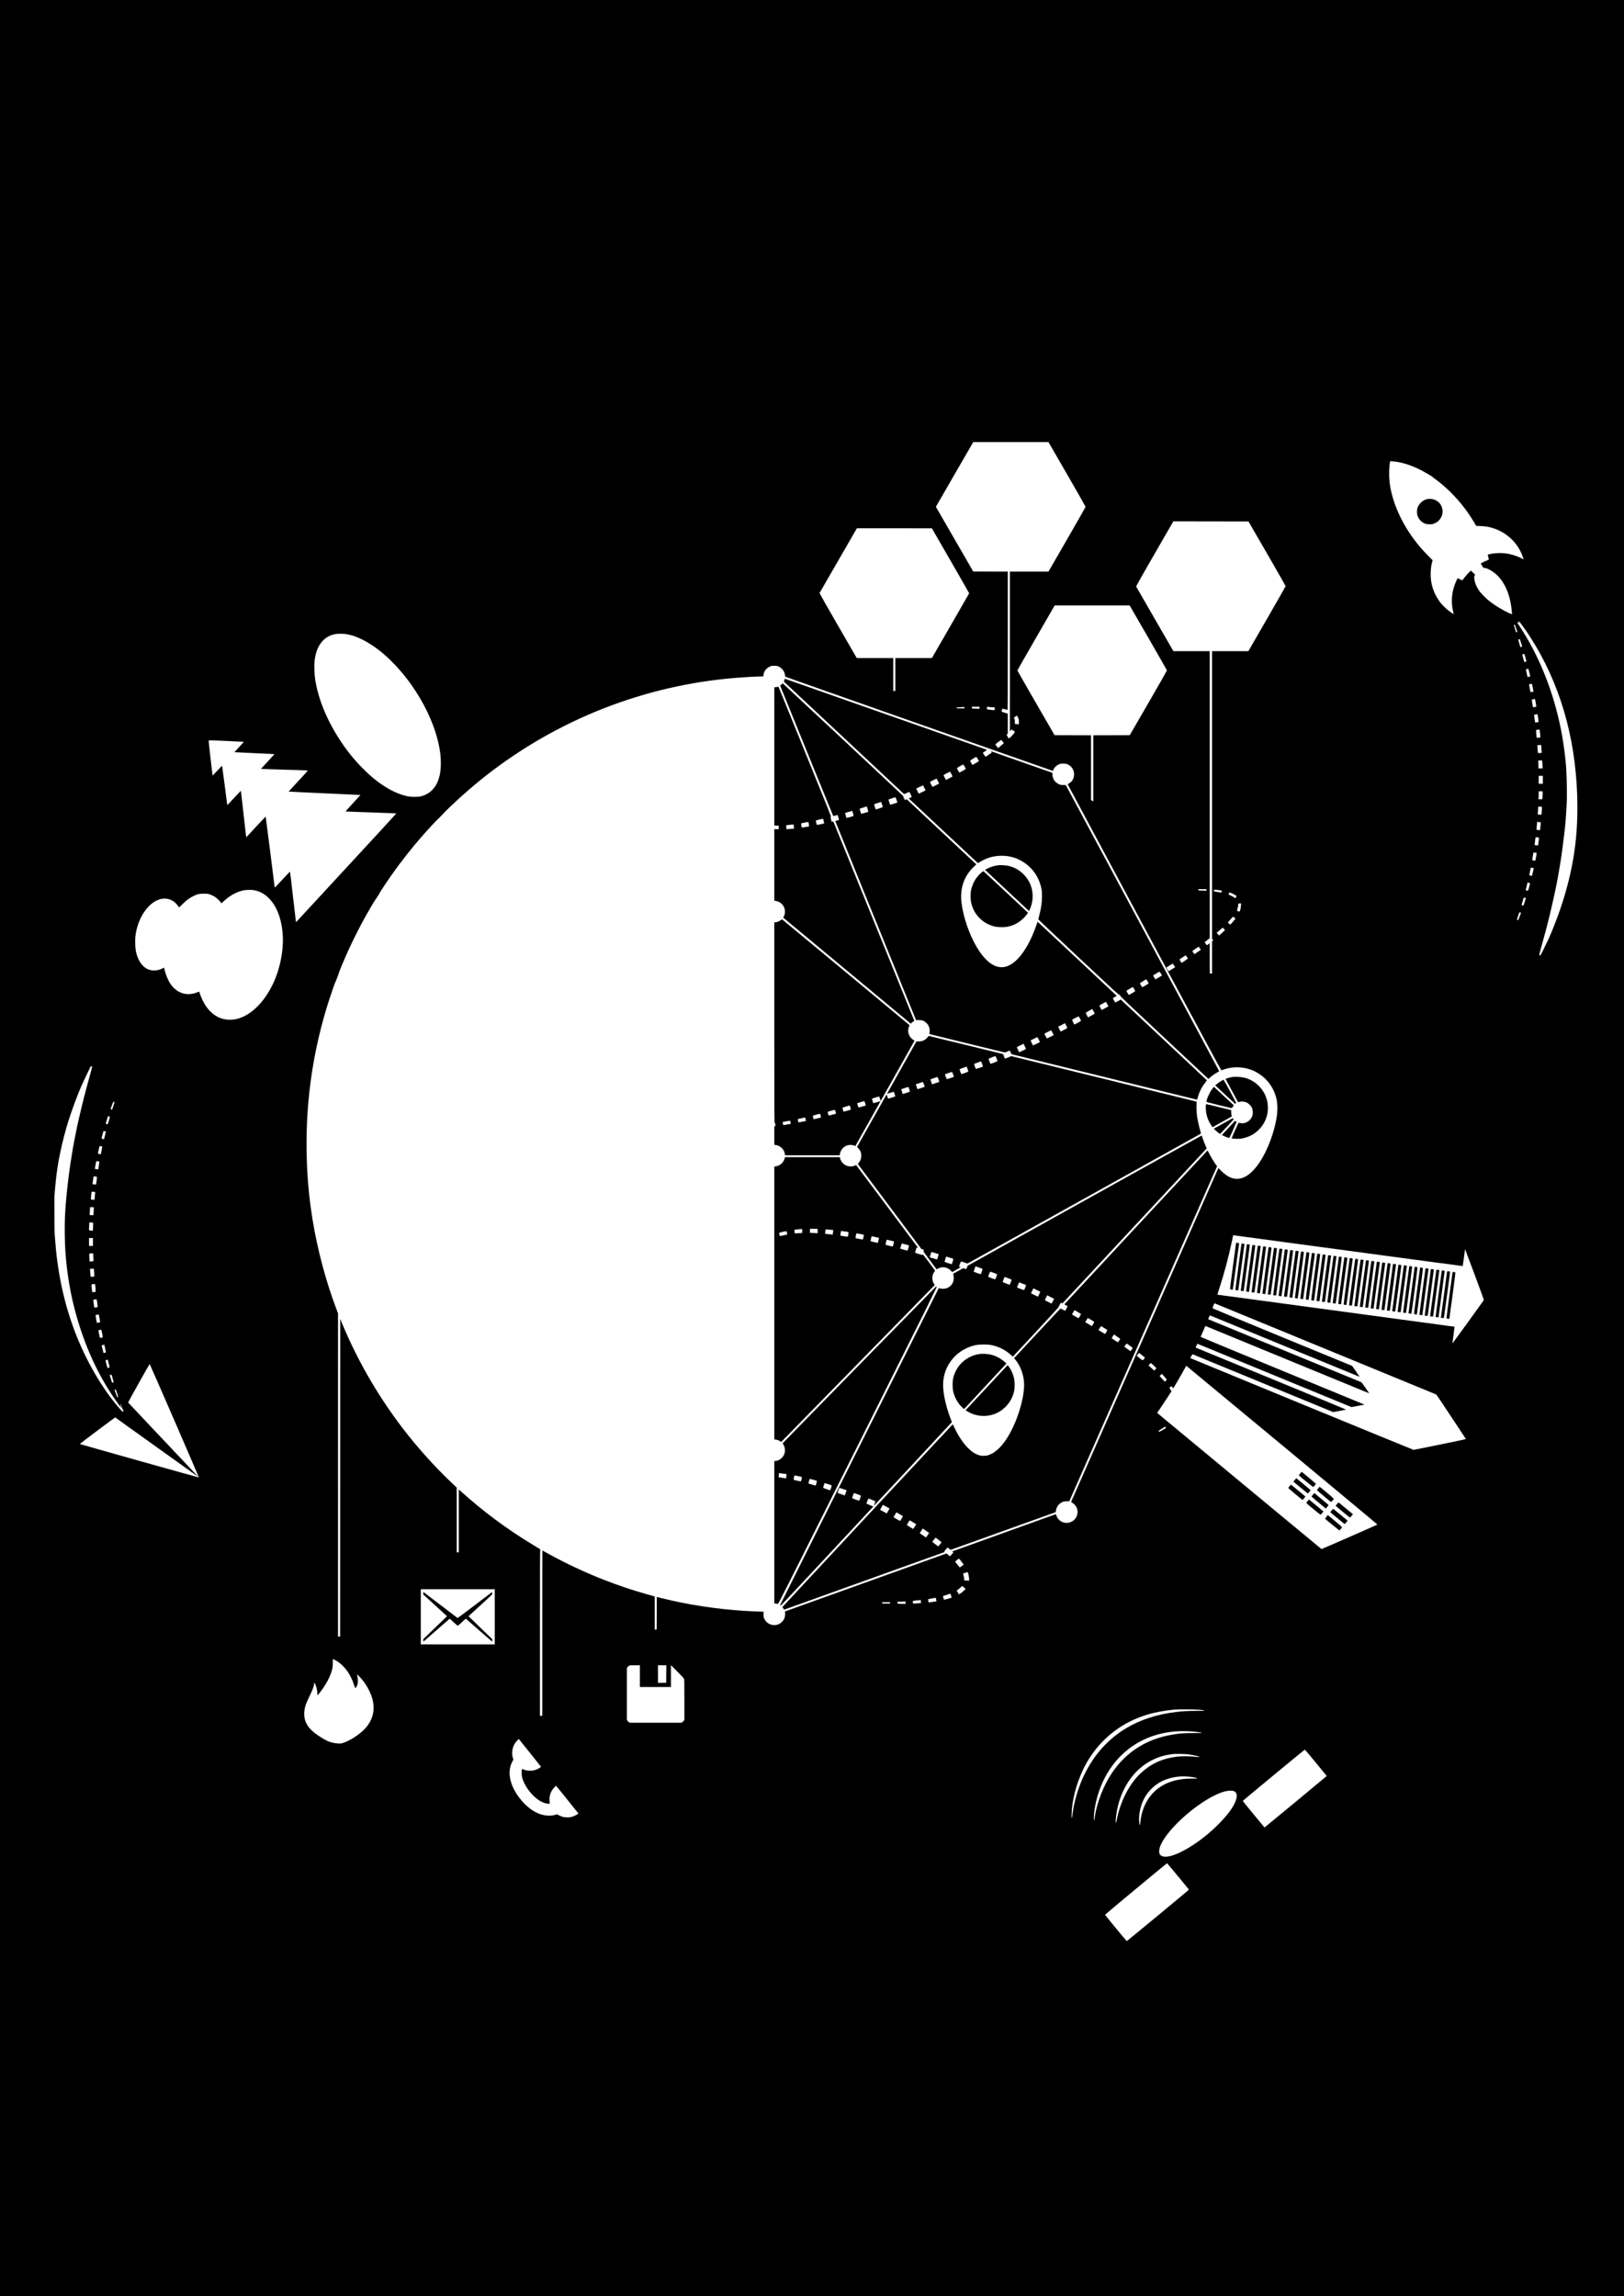 <?xml version="1.0" standalone="no"?>
<!DOCTYPE svg PUBLIC "-//W3C//DTD SVG 20010904//EN"
 "http://www.w3.org/TR/2001/REC-SVG-20010904/DTD/svg10.dtd">
<svg version="1.0" xmlns="http://www.w3.org/2000/svg"
 width="7005pt" height="9905pt" viewBox="0 0 7005 9905"
 preserveAspectRatio="xMidYMid meet">
<g transform="translate(0,9905) scale(0.1,-0.1)"
fill="#000000" stroke="none">
<path d="M0 49525 l0 -49525 35025 0 35025 0 0 49525 0 49525 -35025 0 -35025
0 0 -49525z m46025 29068 c440 -762 800 -1396 800 -1407 0 -12 -360 -646 -800
-1409 l-800 -1386 -833 -1 -832 0 0 -3446 0 -3446 33 40 c17 23 36 41 41 41
10 1 146 -98 146 -106 0 -10 -111 -145 -169 -205 -50 -53 -58 -58 -98 -58
l-43 0 0 38 c0 28 -7 45 -25 62 -14 13 -25 29 -25 35 0 6 11 22 25 35 l25 23
0 428 0 427 -82 30 c-46 16 -107 35 -136 43 -39 10 -51 17 -48 28 3 9 10 39
17 66 7 28 13 51 14 53 3 3 192 -43 219 -54 15 -6 16 241 16 2980 l0 2986
-745 2 -746 3 -785 1360 c-432 748 -794 1376 -805 1396 l-21 35 782 1355 c430
745 793 1373 807 1397 l25 42 1621 0 1622 0 800 -1387z m14265 527 c412 -75
806 -230 1260 -496 85 -50 177 -103 203 -118 27 -15 46 -30 43 -33 -3 -3 30
-31 74 -62 474 -339 950 -811 1328 -1315 123 -165 307 -442 407 -613 l70 -120
165 -6 c191 -7 320 -25 476 -67 565 -151 1029 -532 1283 -1054 49 -101 125
-305 117 -313 -2 -3 -33 11 -69 31 -145 81 -378 164 -562 200 -268 52 -562 48
-838 -11 -61 -13 -76 -20 -72 -32 7 -24 45 -191 45 -199 0 -4 -28 -18 -62 -31
-53 -20 -275 -126 -287 -137 -2 -1 26 -50 61 -107 58 -95 66 -103 82 -92 23
17 88 -1 202 -56 482 -235 818 -756 949 -1473 28 -152 61 -453 51 -463 -9 -9
-217 89 -384 182 -246 136 -408 242 -604 395 -110 86 -330 306 -400 400 -153
207 -238 428 -238 623 0 49 4 62 23 77 l22 19 -90 90 c-49 50 -94 91 -100 91
-18 0 -203 -198 -281 -302 -42 -57 -80 -107 -84 -111 -4 -5 -52 14 -107 42
l-100 50 -51 -107 c-190 -403 -245 -851 -156 -1268 14 -65 28 -132 31 -148 l6
-30 -41 25 c-185 109 -449 351 -571 524 -177 252 -288 505 -344 785 -58 286
-45 658 30 927 l18 63 -195 197 c-207 210 -314 330 -476 533 -664 835 -1092
1796 -1189 2670 -26 238 -19 604 17 809 l11 64 106 -6 c58 -4 158 -16 221 -27z
m-5637 -3950 c440 -762 801 -1394 801 -1405 1 -11 -361 -647 -803 -1413 l-803
-1392 -784 0 -784 0 0 -6206 0 -6205 26 -35 26 -34 -26 -21 -26 -20 0 -695 0
-694 -44 0 c-31 0 -46 5 -50 16 -3 9 -6 304 -6 655 l0 640 -61 -46 c-33 -26
-61 -46 -63 -44 -1 2 -23 31 -49 65 -26 33 -47 63 -47 66 0 3 50 43 110 88
l110 82 0 6194 0 6194 -783 0 -784 0 -801 1388 c-440 763 -804 1395 -807 1403
-5 12 951 1683 1582 2767 l25 42 1620 -2 1620 -3 801 -1385z m-13653 -307
c443 -768 805 -1402 804 -1408 -1 -6 -363 -638 -805 -1403 l-803 -1392 -788 0
-788 0 0 -710 0 -710 -45 0 -45 0 0 710 0 710 -787 0 -788 1 -805 1395 c-443
768 -804 1401 -802 1408 4 11 1571 2729 1600 2774 l14 22 1617 0 1616 -1 805
-1396z m8531 -3325 c442 -766 804 -1402 803 -1413 0 -11 -361 -643 -801 -1405
l-801 -1385 -786 -3 -786 -2 0 -1420 0 -1420 -22 0 c-12 0 -35 12 -50 27 l-28
27 0 1393 0 1393 -786 2 -786 3 -801 1385 c-440 762 -801 1394 -801 1405 -1
11 361 647 803 1413 l804 1392 1617 0 1617 0 804 -1392z m16096 575 c157 -212
256 -354 380 -548 1253 -1951 1935 -4243 2023 -6805 60 -1740 -150 -3190 -704
-4854 -144 -432 -396 -1077 -545 -1394 -189 -402 -330 -682 -343 -682 -8 0
-22 6 -31 13 -16 11 -13 28 38 222 31 116 83 305 116 420 248 862 569 2267
684 2990 20 121 49 297 65 390 37 215 133 927 160 1190 12 110 25 232 31 270
21 153 70 838 80 1135 18 517 -7 1379 -51 1750 -5 47 -19 173 -30 280 -30 277
-92 689 -156 1020 -323 1676 -957 3264 -1816 4553 -54 81 -97 147 -94 147 2 0
22 -7 46 -15 l42 -15 -7 40 c-4 22 -5 40 -2 40 3 0 54 -66 114 -147z m-232
-163 c32 -89 56 -162 54 -165 -2 -2 -16 -6 -30 -10 -22 -5 -27 -3 -31 17 -3
13 -25 85 -49 161 -37 117 -41 140 -29 147 8 6 18 10 21 10 4 0 33 -72 64
-160z m-50443 -260 c228 -39 412 -102 673 -230 965 -474 1987 -1565 2670
-2850 379 -714 622 -1442 701 -2100 24 -198 24 -571 1 -730 -56 -381 -172
-637 -379 -836 -123 -118 -293 -208 -475 -251 -108 -25 -408 -25 -538 0 -386
75 -795 267 -1219 569 -254 183 -451 352 -722 622 -363 364 -652 716 -950
1161 -605 905 -993 1846 -1125 2730 -26 178 -37 609 -20 766 46 402 171 692
390 901 133 127 287 208 472 247 132 27 365 28 521 1z m50657 -371 c29 -89 51
-162 49 -164 -13 -10 -73 -24 -78 -18 -5 7 -36 113 -88 305 -4 17 23 36 54 37
6 1 35 -71 63 -160z m189 -632 c23 -84 42 -158 42 -165 0 -10 -58 -32 -86 -32
-6 0 -28 66 -48 148 -20 81 -39 154 -42 164 -3 11 4 19 23 26 67 24 66 25 111
-141z m-32205 -394 c91 -43 178 -127 221 -214 32 -64 64 -198 52 -217 -3 -5
2595 -922 5772 -2039 l5777 -2031 14 32 c8 17 22 46 30 65 26 58 116 140 200
180 70 33 85 36 181 39 122 5 197 -15 287 -75 223 -148 271 -470 101 -685 -23
-29 -92 -82 -175 -133 -2 -1 1486 -2778 3305 -6171 2198 -4098 3313 -6168
3323 -6167 8 1 60 18 115 37 431 149 926 116 1336 -88 488 -245 832 -696 938
-1232 31 -155 38 -412 16 -604 -79 -684 -386 -1531 -759 -2090 -236 -355 -499
-590 -748 -669 -312 -99 -609 6 -921 324 l-104 105 -3174 -7196 c-1746 -3958
-3176 -7200 -3178 -7204 -2 -4 26 -26 61 -48 254 -161 292 -509 78 -722 -186
-187 -496 -183 -672 8 -59 64 -68 78 -100 170 -17 49 -26 62 -38 57 -9 -4
-1013 -364 -2231 -802 -1218 -437 -2217 -797 -2219 -799 -3 -2 6 -15 19 -29
l23 -24 -73 -80 c-40 -45 -75 -81 -77 -81 -3 0 -36 28 -74 62 l-70 62 -47 -16
c-40 -13 -6868 -2465 -6913 -2483 -14 -5 -15 -14 -7 -53 11 -59 2 -158 -22
-227 -84 -245 -362 -375 -608 -283 -115 42 -203 123 -260 237 -36 74 -37 77
-37 193 l0 118 -30 0 c-85 0 -560 22 -775 35 -1220 76 -2461 266 -3602 553
l-198 50 -2 -702 -3 -701 -42 -3 -43 -3 0 715 0 715 -52 15 c-548 152 -857
246 -1288 391 -1116 378 -2226 869 -3267 1446 -128 71 -235 129 -238 129 -3 0
-5 -1604 -5 -3565 l0 -3565 -50 0 -50 0 0 3590 c0 2703 3 3590 12 3590 6 0
-108 71 -253 158 -624 375 -1167 739 -1739 1168 -507 380 -897 701 -1471 1212
l-49 44 0 -1356 0 -1356 -45 0 -45 0 0 1398 0 1398 -205 193 c-530 501 -1112
1122 -1616 1727 -1310 1571 -2402 3389 -3170 5273 l-34 84 -3 -6851 -2 -6852
-45 0 -45 0 0 6973 0 6972 -31 80 c-463 1191 -855 2644 -1064 3940 -169 1043
-248 1969 -262 3050 -27 2188 299 4359 967 6430 112 347 258 764 275 785 15
19 146 363 149 393 6 44 238 597 422 1003 134 296 433 896 592 1190 213 393
522 924 567 974 29 32 195 298 195 312 0 15 337 521 515 773 388 550 854 1142
1289 1639 268 307 690 761 706 761 5 0 91 88 193 195 366 389 1004 969 1577
1436 3067 2495 6791 4032 10705 4418 479 47 1241 96 1518 96 l37 0 0 43 c0 50
29 142 62 196 56 90 141 159 243 198 52 20 75 23 175 20 106 -2 120 -5 183
-34z m32372 -250 c21 -87 38 -162 39 -167 1 -10 -103 -40 -112 -32 -5 6 -72
303 -72 322 0 9 56 29 97 33 7 1 26 -61 48 -156z m120 -515 c18 -77 65 -311
63 -313 -6 -4 -130 -26 -133 -23 -1 2 -14 71 -29 153 -15 83 -29 157 -32 166
-4 13 6 19 43 27 74 15 82 14 88 -10z m159 -802 c21 -124 24 -161 15 -167 -14
-8 -128 -23 -134 -17 -8 8 -55 321 -49 327 8 9 128 28 135 22 3 -3 18 -78 33
-165z m-23994 -210 l0 -44 -132 5 c-195 6 -198 7 -198 48 l0 35 165 0 165 0 0
-44z m470 29 c58 -3 125 -8 149 -12 l44 -6 -6 -54 c-3 -30 -8 -57 -11 -60 -5
-5 -254 22 -303 32 -20 5 -23 12 -23 54 0 52 6 63 29 57 9 -2 63 -7 121 -11z
m-1120 -25 l0 -30 -170 0 c-163 0 -170 1 -170 20 0 11 3 21 8 21 17 3 222 16
275 17 l57 2 0 -30z m24725 -302 c10 -50 45 -311 41 -315 -6 -6 -146 -26 -150
-22 -5 5 -47 331 -44 335 3 2 107 20 135 23 7 0 15 -9 18 -21z m-22419 -113
c34 -67 38 -86 42 -165 2 -49 1 -101 -2 -116 -7 -26 -9 -26 -59 -20 -29 4 -65
9 -82 12 l-30 5 0 92 c0 79 -3 97 -24 130 -23 37 -23 39 -5 52 11 7 39 29 64
48 25 20 48 36 51 36 4 1 24 -33 45 -74z m22504 -532 c1 -5 9 -80 19 -168 10
-88 15 -163 12 -166 -3 -4 -40 -9 -81 -13 l-76 -6 -16 167 c-9 93 -15 169 -13
171 2 2 95 16 143 21 6 0 12 -2 12 -6z m-23162 -513 c28 -37 52 -71 52 -74 0
-3 -56 -50 -125 -106 l-124 -100 -61 76 c-44 55 -58 80 -50 88 27 27 236 185
245 185 6 0 34 -31 63 -69z m-33404 20 c368 -17 671 -32 673 -33 2 -2 -89
-104 -202 -225 -113 -122 -205 -222 -203 -222 2 0 370 -18 818 -40 448 -22
834 -40 858 -40 23 0 42 -4 42 -10 0 -5 -128 -148 -285 -317 l-285 -308 48 -7
c26 -4 468 -18 982 -33 514 -14 948 -29 964 -33 30 -7 24 -14 -386 -457 l-416
-450 46 -7 c26 -4 722 -38 1547 -75 825 -36 1502 -68 1503 -69 2 -1 -143 -161
-322 -355 -179 -194 -324 -354 -322 -356 2 -3 495 -21 1095 -42 600 -21 1094
-40 1097 -43 4 -4 -1159 -1268 -2148 -2334 -91 -98 -608 -658 -1148 -1244
-1112 -1205 -1028 -1115 -1034 -1109 -2 2 -60 490 -127 1084 -67 594 -125
1084 -129 1088 -4 5 -150 -146 -325 -335 -174 -189 -320 -344 -325 -346 -4 -2
-11 10 -14 25 -3 15 -89 703 -192 1528 -103 825 -190 1503 -193 1506 -3 4
-192 -196 -420 -442 -227 -247 -416 -449 -420 -449 -3 0 -55 449 -115 998 -60
548 -112 1000 -115 1004 -3 3 -134 -133 -291 -303 -157 -170 -288 -309 -291
-309 -9 0 -5 -28 -119 870 -56 437 -104 803 -108 813 -6 14 -46 -24 -206 -198
-109 -118 -202 -215 -205 -215 -6 0 -173 1451 -171 1492 1 35 28 35 844 -2z
m56639 -247 c4 -43 9 -119 13 -170 l7 -91 -76 -7 c-41 -4 -80 -5 -85 -1 -5 3
-12 65 -16 138 -4 73 -10 147 -13 165 -5 30 -3 32 29 36 18 2 56 5 84 5 l51 2
6 -77z m41 -635 c3 -29 7 -108 10 -175 l5 -123 -89 0 -90 0 0 109 c0 59 -3
136 -6 169 l-7 61 74 4 c41 1 79 4 86 5 7 1 14 -18 17 -50z m26 -788 l0 -170
-90 0 -90 0 0 170 0 170 90 0 90 0 0 -170z m-79 -500 l69 0 0 -109 c0 -59 -3
-136 -6 -170 l-7 -61 -85 0 -85 0 7 46 c3 26 6 105 6 176 0 115 2 129 16 124
9 -3 47 -6 85 -6z m41 -670 c6 -7 -16 -327 -23 -334 -3 -3 -41 -3 -83 1 l-78
6 6 91 c4 50 9 126 12 170 l6 78 78 -4 c43 -1 80 -5 82 -8z m-53 -666 c5 -5
-16 -243 -26 -303 l-6 -34 -75 7 c-41 3 -76 7 -77 9 -1 1 5 78 13 171 l16 168
75 -6 c42 -4 78 -9 80 -12z m-76 -663 c6 -6 -22 -245 -38 -317 -4 -19 -8 -20
-77 -11 -40 5 -74 10 -75 11 -1 1 8 78 20 170 l22 168 70 -7 c38 -3 73 -10 78
-14z m-159 -646 c31 -4 58 -10 60 -14 4 -6 -53 -323 -59 -329 -5 -6 -111 9
-124 18 -18 10 36 343 54 336 7 -2 37 -7 69 -11z m-114 -656 c40 -9 50 -14 46
-27 -3 -10 -17 -69 -31 -132 -14 -63 -30 -131 -36 -152 l-9 -36 -56 13 c-30 7
-57 14 -59 16 -3 4 50 276 61 312 6 20 16 21 84 6z m-113 -662 c5 -6 -76 -309
-87 -320 -7 -8 -100 11 -100 20 0 6 58 248 70 295 l10 36 51 -13 c28 -8 53
-16 56 -18z m-13957 -291 l0 -34 -152 5 c-191 5 -198 7 -198 38 l0 25 175 0
175 0 0 -34z m490 -1 c177 -22 170 -20 170 -58 0 -17 -4 -37 -8 -43 -11 -17
-344 36 -337 54 3 8 5 25 5 38 0 29 1 29 170 9z m-41563 -10 c671 -127 1138
-834 1223 -1850 61 -733 -116 -1606 -465 -2290 -432 -847 -1077 -1394 -1705
-1444 -540 -43 -993 249 -1275 824 -61 125 -145 339 -145 370 0 20 -11 19 -78
-9 -454 -190 -893 -52 -1177 369 -102 153 -206 407 -250 612 l-18 82 -51 -29
c-94 -53 -230 -92 -341 -97 -406 -20 -708 286 -825 832 -27 127 -39 477 -21
636 86 752 515 1422 1024 1595 244 83 499 34 685 -132 55 -50 134 -143 168
-200 9 -16 26 -2 140 115 165 170 300 273 469 356 188 93 260 110 465 110 145
0 174 -3 240 -23 83 -26 192 -79 259 -125 61 -42 171 -147 221 -212 l42 -55
85 80 c263 249 565 416 869 480 114 24 347 27 461 5z m42122 -115 c102 -39
251 -124 251 -143 0 -5 -14 -27 -31 -48 l-31 -39 -48 35 c-27 20 -91 56 -144
81 l-95 45 17 44 c9 25 19 45 22 45 3 0 29 -9 59 -20z m12693 -212 c21 -6 37
-16 35 -22 -2 -6 -25 -78 -52 -161 -26 -82 -48 -151 -50 -153 -2 -2 -22 2 -44
9 -30 9 -40 17 -37 28 3 9 24 82 47 164 23 81 46 147 52 147 5 0 27 -5 49 -12z
m-12255 -340 c-3 -65 -13 -127 -26 -168 -31 -96 -30 -96 -87 -75 -27 10 -53
21 -57 25 -4 4 6 47 23 97 20 61 30 111 30 151 l0 61 38 4 c20 2 48 4 61 5
l24 2 -6 -102z m12060 -294 c17 -5 22 -11 18 -23 -4 -9 -31 -82 -62 -163 l-55
-146 -29 10 c-17 6 -28 15 -26 22 2 6 26 80 53 163 35 110 53 151 62 148 8 -3
25 -8 39 -11z m-12333 -228 l39 -34 -19 -24 c-67 -85 -198 -238 -203 -238 -4
0 -30 21 -58 46 l-53 45 112 129 c123 142 112 137 182 76z m-461 -481 l47 -54
-127 -115 -128 -115 -23 22 c-13 12 -37 39 -53 59 l-30 37 127 110 c69 61 129
111 133 111 3 0 27 -25 54 -55z m-1047 -822 c58 -83 58 -82 37 -90 -10 -3 -71
-44 -135 -90 -64 -46 -120 -83 -125 -83 -12 0 -95 120 -91 131 3 9 259 189
269 189 3 0 23 -26 45 -57z m-552 -383 c25 -38 46 -72 46 -75 0 -6 -271 -188
-274 -183 -38 46 -94 144 -86 152 7 7 251 168 266 175 1 1 22 -30 48 -69z
m-553 -371 l47 -75 -130 -82 c-71 -46 -135 -85 -142 -88 -8 -3 -30 22 -60 69
-25 41 -46 79 -46 83 1 11 262 173 274 170 6 -1 31 -36 57 -77z m-46665 -4362
c4 -3 -85 -339 -166 -627 -101 -359 -282 -1071 -360 -1415 -38 -165 -82 -356
-98 -425 -17 -69 -42 -188 -56 -265 -15 -77 -53 -273 -86 -435 -32 -162 -64
-331 -70 -375 -6 -44 -31 -199 -55 -345 -140 -843 -260 -1954 -286 -2660 -15
-388 -5 -1049 21 -1430 63 -933 226 -1888 465 -2734 378 -1331 878 -2447 1560
-3476 127 -192 379 -540 390 -540 5 0 -3 21 -34 94 -20 46 -21 91 -2 70 5 -5
28 -61 51 -124 42 -115 64 -155 82 -144 15 10 -13 -40 -30 -52 -18 -13 -88 60
-278 288 -728 874 -1414 2104 -1862 3343 -438 1210 -696 2474 -794 3895 -20
291 -22 399 -22 1040 l0 715 33 380 c74 872 209 1597 482 2580 94 336 319 990
479 1390 160 400 193 476 428 963 l146 304 30 -6 c16 -4 31 -7 32 -9z m953
-1526 c11 -7 4 -39 -38 -170 -28 -88 -53 -161 -55 -161 -12 0 -66 23 -66 28 0
4 25 76 57 160 57 153 66 166 102 143z m-213 -627 c13 -3 24 -11 24 -17 0 -21
-82 -302 -91 -311 -10 -12 -89 11 -89 25 0 8 48 161 96 308 2 7 11 10 20 7 9
-3 27 -9 40 -12z m-175 -641 c21 -4 28 -10 25 -22 -3 -9 -22 -83 -42 -166 -20
-82 -37 -151 -38 -152 -4 -7 -99 24 -103 33 -2 7 15 83 38 169 41 153 43 156
67 150 13 -3 37 -9 53 -12z m-168 -644 c24 -6 37 -16 37 -27 0 -9 -14 -85 -31
-168 l-32 -151 -59 12 c-32 7 -61 15 -64 17 -2 3 12 78 32 166 41 179 37 174
117 151z m-143 -649 c30 -6 55 -12 57 -14 3 -3 -48 -327 -52 -334 -3 -3 -137
19 -143 24 -3 2 30 187 54 307 6 30 10 31 84 17z m-49 -668 c6 -6 -23 -260
-36 -317 -4 -20 -8 -20 -81 -11 l-76 10 5 32 c3 19 14 95 24 170 l18 136 70
-7 c38 -3 73 -10 76 -13z m-75 -656 c1 0 -6 -77 -14 -170 l-16 -169 -74 6
c-41 3 -76 8 -80 11 -5 6 14 239 25 304 l6 33 76 -6 c42 -4 77 -8 77 -9z m-58
-661 c4 -4 -16 -337 -20 -339 -2 -1 -38 0 -82 2 l-79 4 7 141 c4 78 9 156 12
172 l5 30 77 -3 c42 -2 79 -6 80 -7z m-33 -665 c4 -6 3 -84 -1 -175 l-7 -165
-37 0 c-20 0 -58 3 -84 6 l-46 7 0 56 c0 31 3 107 7 169 l6 112 78 0 c43 0 81
-5 84 -10z m54158 -1210 c2704 -365 4919 -661 4921 -659 4 4 96 685 96 709 0
9 3 10 9 5 5 -6 190 -496 411 -1090 361 -970 400 -1082 388 -1101 -44 -69
-1342 -1863 -1346 -1859 -2 2 17 164 44 359 26 196 45 358 43 360 -2 2 -2303
313 -5114 692 -2810 378 -5112 689 -5114 691 -3 2 25 94 62 206 229 694 418
1401 571 2129 25 119 46 220 46 224 0 4 15 4 33 1 17 -2 2245 -303 4950 -667z
m-54163 380 l0 -170 -85 0 -85 0 0 170 0 170 85 0 85 0 0 -170z m13 -602 c4
-62 7 -138 7 -169 l0 -56 -52 -7 c-29 -3 -67 -6 -84 -6 l-31 0 -6 113 c-4 61
-7 138 -7 169 0 65 0 65 101 67 l66 1 6 -112z m30 -615 c19 -203 20 -265 6
-274 -8 -5 -44 -9 -81 -9 l-66 0 -6 38 c-3 20 -8 78 -11 127 -3 50 -8 109 -11
132 l-6 42 58 4 c33 2 71 4 85 5 26 2 27 0 32 -65z m50 -625 c15 -86 29 -300
21 -307 -5 -5 -40 -11 -79 -13 l-69 -3 -19 164 c-10 90 -16 166 -13 169 3 3
34 8 68 12 35 4 68 8 74 9 7 0 14 -14 17 -31z m93 -798 c12 -91 21 -166 19
-168 -3 -4 -116 -22 -135 -22 -13 0 -20 33 -39 166 -13 91 -21 167 -18 170 5
6 117 22 137 20 11 -1 19 -40 36 -166z m53004 -1985 c2604 -1071 4741 -1950
4749 -1953 12 -4 395 -578 1092 -1633 106 -159 190 -291 188 -293 -11 -11
-2237 -467 -2259 -463 -27 4 -9610 3944 -9622 3955 -4 4 14 44 38 89 41 74 47
81 67 74 12 -5 1379 -567 3037 -1249 l3016 -1240 277 51 c152 29 277 54 277
57 0 4 -1459 606 -3242 1339 -1784 733 -3244 1335 -3246 1336 -2 2 15 39 37
83 l41 81 202 -83 c112 -46 1607 -660 3322 -1366 l3120 -1283 280 52 c155 29
282 54 283 55 2 1 -1589 657 -3535 1457 -1945 801 -3536 1460 -3535 1465 3 12
168 388 190 435 l18 36 3520 -1449 c4111 -1691 3548 -1461 3538 -1445 -39 66
-321 461 -333 467 -13 7 -6513 2682 -6587 2711 l-22 8 34 83 c19 47 39 82 46
80 6 -2 1461 -599 3232 -1327 1771 -729 3222 -1324 3223 -1322 1 1 -71 108
-160 237 l-163 234 -3009 1237 c-1655 681 -3010 1242 -3012 1248 -3 9 60 190
74 212 2 4 23 -1 47 -11 23 -10 2173 -894 4777 -1965z m-52911 1353 c13 -79
25 -155 28 -169 5 -25 3 -26 -67 -38 -40 -6 -74 -10 -75 -9 -6 10 -57 329 -53
333 7 7 85 22 119 24 26 1 26 0 48 -141z m115 -665 c16 -87 31 -163 33 -169 4
-11 -114 -40 -124 -30 -9 9 -74 319 -67 325 5 5 91 27 119 30 6 0 23 -70 39
-156z m100 -510 c9 -31 66 -297 66 -309 0 -12 -97 -41 -105 -32 -3 2 -22 77
-43 166 l-39 162 41 11 c23 5 46 12 51 14 19 7 24 5 29 -12z m44838 -506 l47
-39 -46 -57 c-25 -31 -51 -55 -58 -55 -7 1 -67 45 -134 98 l-122 97 37 47 c73
91 57 90 148 15 44 -37 102 -85 128 -106z m-44692 -131 c0 -3 18 -75 41 -162
22 -86 37 -160 32 -165 -4 -4 -26 -11 -48 -14 l-40 -7 -44 161 c-24 89 -42
163 -40 165 11 11 99 30 99 22z m45113 -243 c62 -58 113 -110 115 -114 2 -5
-18 -31 -43 -58 l-47 -50 -124 111 -123 111 47 53 c26 30 51 54 55 54 4 0 58
-48 120 -107z m-42237 -2384 c583 -1344 1056 -2445 1050 -2447 -18 -4 -5129
1433 -5132 1443 -4 12 1523 1157 1528 1147 2 -5 802 -579 1778 -1277 976 -697
1782 -1273 1790 -1279 8 -6 -62 70 -155 169 -1382 1462 -2857 3025 -2858 3031
-4 13 918 1663 928 1660 6 -1 487 -1102 1071 -2447z m47774 -1053 c2267 -1880
4118 -3422 4113 -3426 -15 -15 -2403 -1062 -2412 -1058 -5 1 -1521 1256 -3367
2788 -1847 1532 -3440 2853 -3540 2936 l-182 151 159 234 c88 129 228 339 310
467 l150 233 -47 75 c-52 83 -52 81 18 123 l36 22 29 -51 c15 -27 30 -50 33
-50 12 1 438 734 532 916 18 35 36 63 40 61 3 -1 1861 -1540 4128 -3421z
m-5071 2950 c56 -66 101 -122 101 -126 0 -10 -78 -80 -89 -80 -5 0 -57 54
-116 121 l-108 120 49 44 c27 24 52 43 55 42 4 -1 52 -56 108 -121z m-45368
-78 c23 -87 41 -160 38 -162 -2 -2 -18 -7 -35 -10 l-30 -7 -48 152 c-26 84
-50 158 -53 165 -5 12 67 36 79 25 3 -3 25 -77 49 -163z m187 -630 c38 -121
48 -164 39 -170 -24 -15 -33 -7 -49 40 -9 26 -34 98 -57 160 l-41 113 23 9
c12 5 25 9 28 9 3 1 29 -72 57 -161z m45232 -1467 c16 -32 13 -36 -52 -77 -73
-45 -218 -124 -228 -124 -4 0 -12 11 -18 24 -10 22 -6 26 61 64 40 23 101 61
137 86 74 51 85 54 100 27z m-8868 -5723 c55 -66 161 -209 156 -212 -44 -32
-167 -116 -171 -116 -2 0 -29 33 -59 73 -30 39 -74 94 -97 121 -23 26 -41 52
-39 57 5 13 142 128 154 128 6 1 32 -23 56 -51z m345 -573 c20 -59 43 -199 43
-266 l0 -59 -37 0 c-21 0 -68 3 -105 7 l-68 6 0 52 c0 44 -15 118 -45 221 -6
20 2 25 82 52 48 17 94 30 102 29 8 -1 20 -20 28 -42z m-178 -616 l70 -61 -25
-34 c-45 -58 -245 -211 -263 -200 -11 7 -91 142 -91 154 0 5 24 25 54 46 30
21 81 64 113 96 32 33 61 60 65 60 4 0 38 -28 77 -61z m-20239 -1269 l0 -1190
-1595 0 -1595 0 0 1190 0 1190 1595 0 1595 0 0 -1190z m19683 913 c15 -47 26
-87 25 -88 -18 -11 -324 -92 -329 -87 -8 9 -51 153 -47 156 4 3 311 104 319
105 3 1 18 -38 32 -86z m-650 -125 c3 -18 9 -53 12 -78 l7 -45 -144 -19 c-79
-10 -155 -20 -169 -23 -26 -5 -27 -3 -38 62 -7 37 -9 70 -6 74 6 5 279 58 316
60 11 1 19 -10 22 -31z m-651 -132 l3 -65 -95 -5 c-52 -4 -129 -9 -172 -12
l-76 -5 -4 58 c-2 32 -4 59 -3 60 1 3 267 30 307 32 l36 1 4 -64z m-662 -46
l0 -50 -169 0 c-184 0 -181 -1 -181 60 l0 29 98 4 c53 1 132 4 175 5 l77 2 0
-50z m-670 -10 l0 -30 -147 0 c-175 0 -193 4 -193 36 l0 24 170 0 170 0 0 -30z
m-23937 -2467 c368 -190 671 -594 828 -1103 19 -60 38 -109 43 -107 20 7 77
101 94 156 32 106 22 309 -24 436 -11 31 149 -129 235 -236 222 -274 397 -624
455 -911 96 -471 -36 -891 -395 -1249 -270 -269 -771 -562 -1002 -585 -123
-12 -339 25 -510 86 -129 47 -432 232 -607 371 -358 282 -494 592 -436 989 24
160 69 289 195 550 158 327 205 451 218 571 3 33 9 59 13 59 10 0 64 -122 84
-190 21 -70 46 -230 46 -297 0 -28 4 -54 8 -57 5 -3 59 61 120 143 274 365
435 675 513 991 19 80 23 122 24 262 0 93 2 168 3 168 2 0 45 -21 95 -47z
m13147 -693 l0 -470 670 0 670 0 0 473 0 472 274 -275 c239 -241 275 -281 290
-324 14 -44 16 -139 16 -901 l0 -852 -23 -43 c-16 -30 -37 -51 -67 -67 l-43
-23 -1107 0 -1107 0 -43 23 c-30 16 -51 37 -67 67 l-23 43 0 1107 0 1107 23
43 c16 30 37 51 67 67 41 22 53 23 257 23 l213 0 0 -470z m1138 93 l-3 -378
-177 -3 -178 -2 0 380 0 380 180 0 180 0 -2 -377z m23022 -1547 c80 -8 153
-16 163 -16 9 0 17 -7 17 -15 0 -13 -41 -15 -312 -14 -360 1 -578 -10 -883
-46 -1680 -194 -2956 -974 -3748 -2290 -229 -379 -425 -829 -552 -1260 -102
-348 -150 -585 -201 -982 -3 -24 -10 -43 -16 -43 -8 0 -9 55 -5 183 18 584
196 1271 495 1907 142 305 394 697 611 955 576 684 1298 1155 2174 1420 312
94 758 176 1142 210 208 19 916 13 1115 -9z m-440 -926 c220 -12 520 -49 520
-65 0 -8 -103 -11 -367 -11 -407 0 -569 -12 -891 -65 -1124 -185 -2012 -749
-2629 -1669 -355 -531 -647 -1285 -733 -1895 -16 -117 -20 -135 -32 -135 -17
0 -3 282 22 445 69 455 193 868 380 1261 469 988 1285 1692 2299 1983 455 130
916 179 1431 151z m-28467 -922 c260 -326 476 -598 480 -604 9 -15 -98 -85
-179 -118 -178 -73 -398 -74 -573 -3 l-61 25 -10 -37 c-15 -53 -12 -219 4
-298 38 -177 144 -395 282 -579 267 -355 588 -576 854 -586 60 -3 65 -1 62 17
-1 11 -5 65 -8 120 -10 160 25 305 107 441 41 68 157 196 174 192 7 -2 227
-271 488 -598 l476 -595 -27 -23 c-44 -37 -201 -110 -277 -128 -100 -23 -268
-21 -368 5 -42 11 -117 41 -165 65 l-87 46 -64 -20 c-109 -33 -203 -43 -334
-37 -338 16 -676 186 -987 497 -416 415 -660 914 -660 1348 0 108 22 245 53
337 25 71 74 174 100 209 13 18 12 26 -3 72 -74 215 -38 479 90 671 28 40 148
173 157 173 2 0 216 -267 476 -592z m33907 -434 c256 -310 466 -568 467 -572
1 -5 -2494 -2072 -2656 -2199 l-28 -22 -468 566 c-257 312 -468 572 -469 579
-1 14 2660 2214 2677 2213 7 0 221 -254 477 -565z m-5460 357 c194 -30 421
-82 427 -98 3 -8 4 -15 2 -17 -2 -2 -76 5 -164 16 -211 26 -611 28 -802 4
-612 -75 -1095 -292 -1530 -686 -502 -455 -903 -1220 -1058 -2017 -20 -104
-32 -143 -42 -143 -12 0 -13 17 -8 98 45 703 303 1388 718 1905 418 521 1009
857 1652 941 66 9 134 18 150 20 17 2 140 3 275 1 181 -3 280 -9 380 -24z m30
-962 c138 -13 310 -50 310 -66 0 -10 -44 -13 -209 -13 -418 0 -740 -56 -1047
-180 -606 -247 -1013 -756 -1160 -1450 -13 -63 -29 -172 -36 -242 -8 -83 -16
-128 -24 -128 -27 0 -41 246 -25 415 42 432 213 820 485 1103 245 254 497 405
836 498 277 76 543 96 870 63z m1871 -610 c51 -16 106 -62 126 -107 28 -63 22
-180 -16 -291 -100 -296 -374 -666 -812 -1097 -848 -833 -1938 -1450 -2347
-1329 -60 18 -119 66 -138 112 -25 59 -18 184 16 286 266 794 1869 2165 2813
2407 123 32 286 40 358 19z m-2390 -3680 c255 -309 467 -568 471 -574 5 -9
-430 -374 -1332 -1119 -736 -608 -1343 -1106 -1349 -1106 -14 0 -936 1120
-936 1137 0 13 2659 2221 2676 2223 3 0 215 -253 470 -561z"/>
<path d="M61546 77514 c-192 -46 -360 -211 -411 -404 -19 -72 -19 -211 1 -285
42 -163 176 -307 339 -367 74 -26 226 -35 309 -18 81 17 203 81 263 138 185
177 230 431 118 659 -107 217 -373 337 -619 277z"/>
<path d="M33833 69706 l-22 -61 22 -21 c12 -12 1116 -1044 2452 -2294 1337
-1251 2494 -2334 2571 -2407 l142 -133 112 51 c62 27 116 47 120 42 11 -11
103 -214 98 -216 -1 -1 -32 -16 -67 -33 l-64 -30 1474 -1380 c810 -758 1482
-1386 1494 -1395 19 -16 24 -14 100 33 288 181 598 269 940 269 324 0 608 -75
877 -234 436 -257 729 -666 835 -1166 25 -114 27 -146 27 -346 1 -283 -30
-498 -121 -845 -19 -74 -36 -142 -37 -151 0 -8 762 -729 1732 -1637 1520
-1424 1735 -1621 1752 -1612 17 9 24 2 57 -54 33 -56 282 -293 1918 -1824
l1880 -1760 45 42 c100 94 253 202 368 260 31 16 52 32 49 39 -3 7 -1492 2786
-3310 6176 l-3305 6163 -113 2 c-109 1 -117 3 -189 37 -173 83 -270 230 -272
411 -1 60 -5 79 -17 83 -34 14 -2607 918 -2625 923 -19 5 -18 4 2 -26 l22 -30
-124 -86 c-69 -48 -131 -88 -138 -91 -8 -3 -35 29 -70 82 l-57 87 95 63 c56
37 90 65 83 68 -8 3 -1933 679 -4279 1504 -2346 824 -4303 1512 -4350 1529
l-86 30 -21 -62z m8342 -3397 c31 -50 55 -92 53 -94 -13 -11 -270 -165 -276
-165 -13 1 -114 182 -106 190 13 12 258 159 265 160 4 0 32 -41 64 -91z m-566
-330 c28 -51 51 -95 51 -99 0 -8 -263 -160 -276 -160 -10 0 -109 177 -109 193
0 10 252 155 272 156 6 1 34 -40 62 -90z m-571 -320 c30 -56 50 -105 45 -109
-4 -4 -69 -40 -144 -79 l-136 -71 -55 105 c-38 71 -52 108 -44 113 30 20 262
141 271 141 6 0 34 -45 63 -100z m-580 -305 c29 -59 52 -108 50 -109 -2 -2
-67 -35 -145 -74 l-142 -70 -56 106 c-31 58 -54 107 -53 109 9 9 274 144 283
144 6 0 34 -48 63 -106z m-588 -290 c28 -58 50 -108 50 -110 0 -5 -81 -46
-198 -100 l-92 -43 -56 110 -55 110 143 69 c79 38 147 69 151 69 4 1 30 -47
57 -105z m10211 -8026 c23 -38 40 -70 38 -72 -13 -11 -270 -166 -277 -166 -8
0 -102 153 -102 167 0 4 62 45 138 89 156 93 135 94 203 -18z m-581 -325 c29
-49 47 -90 42 -95 -13 -13 -263 -158 -272 -158 -8 0 -96 145 -102 168 -2 10
252 170 274 172 4 0 30 -39 58 -87z m-580 -326 c25 -45 46 -87 48 -93 3 -11
-255 -164 -276 -164 -9 0 -101 151 -105 173 -2 9 259 164 278 166 6 0 30 -36
55 -82z"/>
<path d="M33730 69542 c-14 -15 -37 -37 -52 -48 l-27 -21 1141 -2809 c627
-1545 1143 -2812 1147 -2816 3 -3 47 4 96 18 50 13 93 24 96 24 5 0 59 -196
59 -213 0 -2 -36 -12 -81 -22 -72 -17 -80 -21 -75 -39 3 -12 787 -1945 1742
-4296 l1737 -4276 116 0 c138 0 196 -18 294 -92 138 -106 200 -271 173 -459
-7 -45 -5 -52 11 -56 96 -28 3214 -789 3233 -790 21 0 62 16 206 79 6 3 27
-31 48 -74 l37 -80 182 -45 c594 -148 7805 -1917 7815 -1917 6 0 14 12 17 28
3 15 24 83 45 152 65 206 165 393 308 572 34 43 62 80 62 82 0 3 -807 760
-1792 1683 -986 922 -1822 1705 -1858 1739 l-65 63 -118 -66 c-65 -36 -122
-62 -126 -57 -5 5 -29 48 -55 96 l-47 86 33 20 c18 10 57 32 85 48 29 16 53
31 52 34 0 3 -769 723 -1707 1601 l-1707 1596 -56 -161 c-217 -627 -495 -1127
-803 -1445 -383 -394 -766 -462 -1148 -204 -209 141 -418 381 -607 698 -327
546 -590 1304 -666 1921 -78 624 107 1163 537 1569 l102 96 -74 68 c-41 38
-716 670 -1500 1403 l-1425 1335 -43 -15 c-25 -8 -47 -11 -51 -6 -5 5 -21 44
-36 86 -15 43 -33 84 -39 91 -24 30 -5176 4847 -5183 4847 -5 -1 -19 -13 -33
-28z m4941 -5000 l38 -113 -22 -8 c-64 -24 -288 -94 -291 -90 -6 7 -76 222
-73 225 9 9 284 103 296 101 9 -1 29 -47 52 -115z m-626 -192 c19 -57 35 -109
35 -115 0 -9 -277 -106 -302 -105 -4 0 -23 51 -43 112 -28 87 -34 114 -23 117
73 26 294 97 296 96 1 -1 18 -49 37 -105z m-645 -127 c5 -21 21 -73 34 -115
14 -43 21 -79 18 -81 -23 -12 -303 -90 -307 -85 -8 8 -69 218 -64 221 4 4 288
94 301 96 4 1 12 -16 18 -36z m-607 -255 c15 -57 27 -108 27 -114 0 -11 -300
-98 -308 -89 -8 7 -62 209 -57 213 3 4 290 89 305 91 3 1 18 -45 33 -101z
m10967 -8234 c28 -53 50 -98 48 -100 -7 -7 -282 -154 -287 -154 -11 0 -105
189 -98 196 9 9 269 152 279 153 3 1 30 -42 58 -95z m-591 -308 c28 -51 51
-97 51 -102 0 -5 -37 -29 -83 -53 -45 -24 -110 -59 -144 -78 l-62 -34 -48 93
c-26 51 -49 98 -51 104 -2 7 248 151 285 163 1 1 24 -41 52 -93z m-584 -318
c26 -48 45 -93 43 -98 -2 -6 -67 -45 -145 -86 l-143 -75 -51 102 c-28 56 -47
105 -42 109 20 20 279 148 284 142 4 -4 28 -46 54 -94z m-595 -298 c27 -55 50
-103 50 -107 0 -10 -287 -160 -293 -153 -3 3 -27 50 -55 105 l-50 100 147 76
c80 42 147 77 148 78 2 0 25 -44 53 -99z m-590 -310 c27 -55 50 -102 50 -105
0 -6 -277 -145 -290 -145 -8 0 -110 189 -110 205 0 7 272 144 287 144 7 1 35
-44 63 -99z m-596 -298 l54 -108 -148 -74 c-82 -41 -152 -72 -154 -69 -3 3
-28 52 -55 110 l-49 104 146 72 c81 40 148 73 149 73 2 0 27 -49 57 -108z
m-596 -295 c36 -75 50 -113 41 -116 -7 -2 -74 -34 -149 -72 l-138 -67 -51 105
c-28 57 -51 109 -51 114 0 7 273 146 290 148 3 0 29 -50 58 -112z"/>
<path d="M33515 69415 c-22 -8 -57 -14 -77 -14 l-38 -1 0 -2979 0 -2979 23 -6
c12 -3 55 -6 95 -6 l73 0 -3 -77 -3 -78 -92 2 -93 2 0 -1543 0 -1542 71 -12
c227 -39 389 -232 389 -463 0 -71 -26 -173 -59 -225 l-19 -31 2750 -2286 2750
-2287 47 41 c25 23 61 48 79 57 18 9 31 19 30 23 -2 3 -788 1940 -1748 4303
l-1745 4296 -36 -6 -36 -5 -22 88 c-12 48 -24 95 -27 104 -2 9 4 20 14 25 17
8 -79 248 -1055 2649 -590 1452 -1102 2713 -1139 2803 -37 89 -72 162 -78 161
-6 -1 -29 -7 -51 -14z m2014 -5786 c12 -56 20 -103 19 -105 -7 -7 -310 -65
-315 -61 -8 8 -46 187 -41 193 5 4 285 72 304 73 6 1 21 -44 33 -100z m-654
-61 c9 -45 25 -142 25 -158 0 -13 -28 -20 -155 -40 -85 -13 -157 -21 -160 -18
-9 8 -35 171 -29 177 5 5 267 57 301 60 7 1 15 -9 18 -21z m-641 -110 c3 -13
8 -53 11 -89 l6 -66 -68 -6 c-37 -4 -111 -9 -164 -13 l-97 -7 -7 82 c-4 45 -5
84 -3 86 5 5 231 32 280 34 31 1 38 -3 42 -21z"/>
<path d="M43070 61724 c-182 -23 -333 -69 -482 -146 l-100 -51 54 -52 c29 -29
456 -430 948 -890 l894 -836 25 48 c68 135 118 319 130 484 30 412 -114 790
-410 1073 -186 179 -398 291 -654 347 -88 19 -328 33 -405 23z"/>
<path d="M42325 61401 c-226 -194 -381 -464 -442 -768 -24 -122 -24 -376 1
-493 56 -269 167 -485 345 -673 185 -194 404 -320 675 -388 118 -30 387 -38
522 -15 116 20 274 71 371 120 185 93 382 260 492 416 l53 75 -60 55 c-32 30
-463 433 -956 895 -494 462 -903 841 -909 843 -7 1 -48 -29 -92 -67z"/>
<path d="M33685 59359 c-77 -59 -179 -99 -252 -99 l-33 0 0 -4330 c0 -4323 0
-4330 20 -4330 17 0 20 -7 20 -42 0 -24 3 -53 6 -64 4 -17 0 -23 -20 -28 l-26
-6 0 -398 0 -398 71 -12 c192 -33 350 -188 382 -376 l11 -66 1178 0 1177 0 6
38 c29 170 114 290 257 362 112 55 242 64 359 22 l56 -19 541 963 c298 529
542 965 542 967 0 3 -70 -17 -155 -43 -85 -26 -157 -45 -159 -41 -9 17 -59
192 -55 195 7 6 310 98 313 94 2 -1 16 -46 32 -98 30 -94 30 -95 46 -70 31 48
1448 2573 1446 2575 -2 1 -28 18 -58 37 -153 96 -241 289 -211 461 6 35 21 88
33 116 18 45 19 54 7 65 -48 45 -5481 4556 -5487 4556 -4 0 -25 -14 -47 -31z
m3635 -7907 c20 -66 25 -94 17 -97 -103 -35 -301 -85 -307 -79 -8 9 -61 176
-57 180 8 7 295 92 306 91 8 -1 25 -39 41 -95z m-642 -171 c12 -43 22 -85 22
-93 0 -11 -44 -27 -156 -57 -86 -24 -157 -41 -158 -39 -9 11 -48 169 -43 174
6 6 283 91 303 93 6 0 21 -34 32 -78z m-648 -153 c6 -24 16 -60 22 -81 6 -20
9 -40 5 -43 -7 -7 -310 -84 -315 -80 -7 8 -44 157 -39 162 8 8 269 82 294 83
18 1 24 -7 33 -41z m-632 -208 c18 -72 18 -80 3 -84 -43 -13 -280 -66 -294
-66 -17 0 -18 4 -37 88 -7 30 -9 57 -4 62 9 8 267 78 295 79 12 1 22 -19 37
-79z m-647 -155 c8 -41 13 -75 11 -75 -2 0 -69 -13 -149 -30 -79 -16 -150 -30
-158 -30 -15 0 -32 51 -37 110 l-3 34 140 32 c77 18 149 33 160 33 18 1 23
-10 36 -74z m-652 -133 c7 -35 11 -65 9 -66 -2 -2 -66 -13 -143 -25 -77 -13
-150 -25 -161 -28 -20 -4 -23 2 -33 62 -7 37 -11 69 -9 71 8 7 314 60 319 55
4 -3 12 -35 18 -69z"/>
<path d="M40017 54312 c-92 -129 -240 -198 -407 -191 l-80 4 -635 -1129 c-349
-621 -634 -1130 -633 -1132 2 -1 64 18 138 42 74 24 140 44 147 44 14 0 76
-191 65 -201 -8 -8 -304 -101 -307 -97 -1 2 -16 43 -32 93 l-29 89 -41 -69
c-22 -39 -309 -548 -637 -1132 l-598 -1062 51 -51 c30 -29 65 -81 88 -126 34
-70 38 -86 41 -174 6 -144 -28 -245 -115 -341 -25 -27 -33 -43 -26 -52 5 -6
622 -832 1371 -1833 l1362 -1821 52 -15 c56 -16 63 -29 45 -85 -6 -17 43 -88
278 -402 l285 -381 52 29 c175 99 394 74 540 -62 24 -23 51 -52 60 -65 l15
-22 183 102 184 102 -32 13 c-18 7 -32 16 -32 21 0 26 74 222 84 222 6 0 72
-20 145 -45 l134 -45 5026 2797 c2764 1538 5030 2800 5036 2805 6 5 5 24 -3
51 -42 148 -105 401 -126 513 -52 269 -65 456 -53 774 l2 44 -3999 983 -3999
982 -40 -21 c-33 -16 -220 -88 -231 -88 -2 0 -20 44 -40 98 l-37 97 -1602 393
c-881 216 -1605 392 -1609 392 -3 0 -22 -22 -41 -48z m2968 -924 c21 -57 40
-108 42 -114 3 -9 -236 -102 -296 -116 -10 -2 -26 29 -53 101 -21 57 -37 109
-35 114 3 10 268 115 293 116 7 1 29 -45 49 -101z m-621 -238 c21 -61 37 -112
35 -114 -19 -14 -303 -106 -309 -99 -4 4 -24 54 -44 111 -33 94 -34 103 -18
109 124 49 270 101 282 102 10 1 27 -33 54 -109z m-630 -215 c20 -55 36 -105
36 -111 0 -13 -297 -120 -306 -111 -8 8 -74 189 -74 203 0 7 33 24 73 38 39
14 108 39 152 55 44 16 81 28 82 27 1 -1 18 -46 37 -101z m-623 -235 l36 -105
-146 -52 c-80 -29 -151 -52 -157 -52 -11 -1 -91 206 -83 213 12 9 287 104 299
102 10 -1 28 -39 51 -106z m-628 -215 c26 -76 33 -107 24 -110 -156 -56 -301
-105 -303 -103 -5 6 -74 211 -72 213 6 5 294 104 303 104 6 1 27 -46 48 -104z
m-630 -218 l34 -103 -146 -49 c-80 -26 -151 -50 -157 -52 -7 -3 -26 37 -47
101 l-35 105 41 16 c93 34 243 84 259 84 12 1 25 -25 51 -102z m-632 -207 c18
-54 30 -102 27 -105 -3 -3 -74 -28 -157 -55 l-152 -48 -9 22 c-4 12 -19 59
-33 104 l-25 81 146 50 c81 27 152 50 159 50 6 1 26 -44 44 -99z m1114 -7066
c82 -25 152 -48 154 -50 3 -3 -31 -122 -64 -221 -3 -8 -27 -4 -82 13 -43 13
-115 36 -159 49 l-81 25 35 115 c20 63 38 115 41 115 3 0 73 -21 156 -46z
m629 -199 c77 -25 146 -47 152 -49 8 -3 1 -41 -23 -118 -20 -62 -37 -114 -39
-116 -4 -5 -298 89 -308 98 -8 8 60 230 71 230 3 0 69 -20 147 -45z"/>
<path d="M53175 52589 c-77 -10 -235 -50 -282 -71 l-29 -13 260 -485 c144
-267 266 -494 272 -504 11 -18 14 -18 62 -3 98 32 242 16 344 -40 58 -32 157
-133 187 -190 50 -100 65 -237 36 -348 -44 -166 -195 -306 -365 -337 -52 -10
-154 -4 -230 14 -17 4 -312 -663 -300 -676 6 -6 88 -12 182 -14 149 -3 188 -1
278 18 298 61 532 188 732 399 188 197 310 442 354 710 24 148 15 378 -20 518
-113 449 -432 802 -864 957 -169 60 -442 89 -617 65z"/>
<path d="M52678 52417 c-48 -28 -126 -83 -174 -121 l-86 -69 24 -22 c230 -219
831 -775 837 -775 5 0 18 8 29 18 21 17 19 21 -248 517 -148 275 -275 501
-282 502 -7 2 -52 -21 -100 -50z"/>
<path d="M52345 52147 c-6 -8 -39 -52 -73 -98 -102 -134 -232 -427 -232 -523
0 -20 37 -30 547 -155 509 -125 548 -133 558 -116 5 10 24 39 41 65 l31 47
-424 396 c-233 219 -427 397 -431 397 -4 0 -12 -6 -17 -13z"/>
<path d="M52014 51353 c-9 -86 1 -251 22 -350 38 -184 100 -335 199 -484 l65
-97 410 228 c226 125 414 230 417 233 3 3 -1 30 -8 59 -7 29 -12 90 -11 136 0
45 -1 82 -4 82 -2 0 -243 59 -535 130 -291 72 -534 130 -539 130 -5 0 -12 -30
-16 -67z"/>
<path d="M52835 50624 c-181 -101 -363 -203 -404 -225 l-73 -41 53 -55 c59
-60 207 -176 219 -171 10 4 580 617 580 623 0 10 -32 55 -39 54 -3 0 -154 -83
-336 -185z"/>
<path d="M52989 50391 l-286 -306 61 -31 c68 -35 228 -94 255 -94 14 0 53 81
170 346 84 190 151 347 149 348 -2 1 -16 12 -33 23 l-30 21 -286 -307z"/>
<path d="M46784 47257 c-2766 -1541 -5035 -2806 -5042 -2810 -6 -4 -21 -39
-33 -77 -13 -39 -28 -70 -34 -70 -7 0 -38 9 -70 20 l-59 20 -218 -121 c-120
-66 -218 -121 -218 -122 0 -1 7 -24 15 -51 22 -71 19 -200 -5 -279 -23 -74
-87 -167 -147 -215 -23 -18 -71 -46 -108 -64 -87 -40 -218 -50 -309 -24 -32
10 -62 14 -66 9 -10 -10 -6840 -13658 -6840 -13666 0 -4 9 -11 19 -17 17 -9
240 227 1958 2073 1065 1145 1961 2107 1991 2138 l53 57 -143 57 c-79 31 -147
60 -151 64 -10 10 73 221 87 221 19 0 296 -113 296 -121 0 -4 -16 -49 -35
-100 -20 -50 -34 -93 -33 -94 2 -1 633 675 1403 1502 770 828 1527 1641 1682
1808 l282 303 -69 183 c-193 515 -310 1051 -310 1425 0 663 374 1267 965 1559
168 83 287 125 449 158 149 30 510 32 648 4 341 -69 631 -215 875 -441 l70
-65 984 1057 c541 581 984 1064 985 1072 1 18 92 188 105 195 4 3 22 -1 38 -9
l29 -15 3073 3301 c1691 1816 3091 3320 3111 3343 l37 42 -53 124 c-54 127
-156 400 -156 419 0 5 -6 10 -12 9 -7 0 -2277 -1262 -5044 -2802z m-4557
-2888 c81 -29 151 -55 155 -58 7 -6 -61 -213 -74 -227 -10 -10 -308 96 -308
110 0 10 73 226 77 226 1 0 68 -23 150 -51z m639 -231 c102 -37 144 -57 143
-68 0 -8 -17 -60 -38 -115 -26 -69 -42 -99 -52 -97 -60 14 -299 107 -296 116
2 6 21 57 42 114 20 56 42 102 47 102 6 0 75 -23 154 -52z m625 -232 c79 -30
144 -58 144 -63 0 -19 -78 -224 -85 -221 -4 2 -73 28 -154 58 -80 30 -146 59
-146 65 0 10 67 193 76 207 8 12 13 11 165 -46z m629 -238 c74 -29 137 -53
139 -55 5 -3 -69 -205 -80 -217 -7 -8 -309 101 -309 113 0 3 19 55 42 114 32
85 44 107 57 102 9 -3 77 -29 151 -57z m603 -269 c78 -39 144 -73 147 -76 2
-2 -19 -51 -48 -108 l-51 -104 -93 43 c-90 42 -200 96 -206 101 -3 3 101 215
105 215 2 0 67 -32 146 -71z m725 -424 c-11 -22 -36 -68 -55 -102 l-34 -62
-142 70 c-78 39 -144 73 -147 76 -2 2 19 51 48 109 l52 105 149 -78 149 -77
-20 -41z m-9078 -8166 l149 -51 -40 -111 c-22 -61 -41 -112 -42 -113 -2 -2
-300 107 -306 112 -1 1 5 27 14 56 36 108 57 158 67 158 5 0 77 -23 158 -51z
m619 -223 c78 -30 145 -57 148 -60 5 -5 -61 -190 -76 -215 -6 -9 -285 89 -304
108 -8 8 70 221 82 221 3 0 71 -25 150 -54z"/>
<path d="M49000 46106 c-1696 -1822 -3085 -3317 -3087 -3322 -2 -5 29 -26 67
-47 39 -21 70 -40 70 -43 0 -8 -101 -194 -106 -194 -2 0 -46 23 -99 51 -52 28
-99 49 -104 47 -5 -1 -457 -484 -1005 -1072 l-995 -1069 44 -51 c214 -252 357
-616 385 -980 48 -636 -311 -1793 -770 -2476 -206 -306 -426 -520 -644 -625
-130 -63 -199 -79 -336 -79 -103 0 -125 4 -210 33 -175 59 -311 152 -480 328
-209 215 -411 526 -575 881 -29 62 -55 115 -58 118 -3 3 -5325 -5706 -7305
-7838 l-43 -46 37 -56 c20 -31 38 -56 40 -56 5 0 6919 2483 6923 2486 2 2 -2
10 -9 19 -10 12 -2 26 49 83 92 105 82 102 152 41 55 -47 64 -52 87 -43 15 5
1035 372 2268 814 l2241 805 11 72 c22 136 92 248 202 321 87 59 145 75 269
76 l103 1 3187 7225 3188 7225 -54 75 c-87 123 -209 326 -284 473 -38 75 -71
137 -72 137 -1 0 -1390 -1491 -3087 -3314z m-2510 -3657 c77 -45 140 -83 140
-86 0 -10 -101 -183 -107 -183 -11 0 -283 155 -283 161 0 8 103 189 107 189 2
0 66 -36 143 -81z m576 -340 c74 -44 134 -85 134 -91 0 -5 -23 -48 -50 -94
l-51 -83 -77 45 c-42 25 -107 64 -144 85 l-67 40 40 67 c61 100 69 112 75 112
3 0 66 -36 140 -81z m562 -350 c70 -45 131 -85 135 -89 7 -6 -88 -170 -99
-170 -2 0 -66 39 -143 86 l-140 85 36 57 c49 78 73 112 79 112 3 0 63 -37 132
-81z m669 -448 c12 -9 23 -20 23 -25 0 -6 -69 -110 -97 -145 -4 -6 -273 173
-273 182 0 4 23 41 50 83 l51 74 112 -77 c62 -42 122 -84 134 -92z m439 -317
c68 -49 123 -93 123 -97 1 -13 -90 -138 -98 -135 -20 8 -261 184 -261 190 0
16 94 138 104 135 5 -2 65 -44 132 -93z m-10512 -6940 c78 -42 142 -77 143
-78 5 -4 -112 -216 -118 -216 -5 0 -279 148 -286 154 -4 3 111 216 116 216 2
0 67 -34 145 -76z m586 -329 c74 -43 136 -79 138 -81 6 -4 -120 -215 -127
-212 -20 9 -281 161 -281 163 0 11 124 214 129 211 3 -2 67 -38 141 -81z m574
-347 c72 -45 132 -83 134 -84 5 -3 -122 -204 -130 -204 -9 0 -249 149 -265
164 -9 8 3 34 49 109 33 53 65 97 70 97 6 0 70 -37 142 -82z m603 -397 l91
-62 -66 -97 c-36 -53 -66 -98 -67 -100 -2 -2 -252 164 -268 178 -5 4 22 53 59
109 l67 101 46 -34 c25 -18 87 -61 138 -95z m517 -376 c58 -44 105 -84 106
-88 0 -18 -136 -185 -145 -178 -5 5 -65 49 -133 100 -85 64 -120 96 -114 104
138 183 133 178 158 159 12 -9 70 -53 128 -97z"/>
<path d="M33841 49061 c-47 -156 -171 -276 -326 -317 -27 -8 -65 -14 -82 -14
l-33 0 0 -5889 0 -5888 55 -7 c69 -8 140 -34 197 -73 l44 -30 3311 3384 3311
3384 -34 57 c-49 80 -69 153 -68 247 0 102 23 177 77 257 l42 64 -266 358
c-219 293 -268 354 -274 337 -3 -12 -9 -21 -13 -21 -12 0 -303 88 -308 93 -3
2 10 54 28 116 l32 111 35 -6 34 -7 -60 79 c-33 43 -628 840 -1323 1769 -694
930 -1270 1698 -1279 1708 -16 17 -20 16 -77 -10 -123 -56 -303 -41 -422 37
-105 68 -192 190 -208 293 l-7 37 -1182 0 -1183 0 -21 -69z m1398 -3027 l31
-6 0 -90 0 -89 -167 7 c-93 3 -170 8 -171 10 -2 1 -1 41 3 88 l7 86 133 0 c73
0 147 -3 164 -6z m-636 -86 c4 -45 5 -83 4 -85 -7 -7 -319 -24 -325 -18 -7 7
-17 154 -11 156 11 2 269 27 295 28 l31 1 6 -82z m1332 -22 c-3 -34 -8 -78
-11 -100 l-6 -38 -42 5 c-22 3 -96 11 -164 18 l-124 13 7 60 c3 34 8 77 11 96
l5 35 165 -14 166 -14 -7 -61z m-1991 -60 c9 -38 16 -70 14 -71 -10 -9 -314
-73 -319 -67 -6 7 -40 135 -36 138 17 9 314 79 318 75 3 -3 14 -37 23 -75z
m2577 48 c86 -10 84 -7 69 -116 -7 -51 -15 -96 -19 -99 -6 -6 -311 39 -320 47
-4 4 19 185 25 195 2 3 45 0 96 -7 51 -7 118 -16 149 -20z m592 -101 c115 -21
147 -30 147 -42 -1 -9 -9 -56 -18 -106 -15 -78 -20 -90 -37 -88 -26 2 -299 55
-303 59 -2 1 4 48 14 103 13 78 21 101 33 101 9 0 82 -12 164 -27z m657 -133
c79 -17 145 -32 146 -33 3 -3 -44 -208 -49 -213 -5 -6 -306 61 -314 70 -3 3 4
53 17 111 19 85 26 104 39 101 9 -3 81 -19 161 -36z m627 -145 c81 -19 153
-37 160 -39 13 -5 -37 -218 -52 -223 -10 -3 -302 71 -310 78 -4 4 47 219 52
219 1 0 69 -16 150 -35z m663 -170 c80 -21 147 -40 149 -41 5 -4 -48 -203 -58
-220 -4 -7 -55 3 -160 32 -84 24 -155 45 -157 46 -8 9 60 229 70 225 6 -2 76
-21 156 -42z"/>
<path d="M37125 40230 c-1788 -1827 -3276 -3349 -3308 -3384 l-58 -64 31 -48
c100 -158 91 -377 -21 -526 -75 -101 -198 -173 -316 -185 l-53 -6 0 -3066 0
-3067 63 -12 c34 -6 73 -14 87 -17 24 -6 111 166 3448 6834 3204 6402 3422
6840 3403 6850 -11 6 -21 11 -23 11 -2 0 -1466 -1494 -3253 -3320z m-3331
-4755 c71 -8 131 -16 133 -19 4 -4 -15 -178 -20 -182 -4 -3 -319 44 -323 48
-2 3 1 44 7 91 l12 87 31 -5 c17 -3 89 -12 160 -20z m643 -107 c120 -25 153
-35 153 -47 -1 -23 -37 -171 -43 -178 -6 -6 -290 57 -309 68 -9 6 8 118 27
177 6 16 -3 17 172 -20z m652 -158 c79 -22 146 -42 149 -44 4 -5 -45 -196 -53
-204 -4 -5 -298 80 -308 88 -14 12 39 200 56 200 7 0 77 -18 156 -40z m630
-186 c80 -25 150 -49 154 -54 11 -10 -54 -210 -68 -210 -24 0 -300 97 -300
106 0 15 59 204 64 204 2 0 70 -21 150 -46z"/>
<path d="M42272 40640 c-591 -75 -1066 -524 -1167 -1104 -20 -116 -20 -344 1
-461 47 -276 198 -555 400 -744 74 -69 78 -71 94 -54 76 81 1777 1913 1792
1929 l19 22 -83 72 c-194 170 -396 271 -639 320 -115 24 -312 33 -417 20z"/>
<path d="M42558 39186 l-906 -971 26 -22 c41 -34 209 -118 305 -152 276 -97
591 -100 862 -10 199 66 355 161 510 310 206 199 336 437 392 717 24 120 24
375 0 495 -42 212 -143 434 -262 578 l-22 27 -905 -972z"/>
<path d="M53316 45413 c-3 -15 -65 -466 -137 -1002 -96 -720 -127 -976 -119
-981 12 -7 112 -22 116 -17 2 1 62 439 133 972 72 534 133 984 136 1002 5 31
4 32 -32 38 -21 4 -50 9 -65 11 -22 4 -27 1 -32 -23z"/>
<path d="M53546 45363 c-197 -1451 -263 -1959 -258 -1964 4 -4 33 -9 64 -13
54 -6 58 -5 62 16 6 26 266 1961 266 1977 0 5 -21 13 -47 16 -27 4 -55 9 -65
11 -13 4 -17 -5 -22 -43z"/>
<path d="M53652 44386 c-73 -545 -133 -998 -132 -1007 0 -13 15 -18 61 -23 34
-4 62 -6 64 -4 6 8 270 2003 265 2005 -3 2 -32 6 -65 11 l-60 8 -133 -990z"/>
<path d="M54016 45319 c-6 -26 -266 -1961 -266 -1977 0 -10 117 -28 126 -20 4
5 274 2001 271 2004 -1 2 -30 6 -64 9 -60 7 -62 7 -67 -16z"/>
<path d="M54250 45303 c0 -4 -61 -456 -134 -1003 -74 -547 -133 -996 -132
-997 1 -2 30 -6 64 -9 58 -6 61 -6 66 17 10 44 268 1980 265 1983 -9 9 -129
17 -129 9z"/>
<path d="M54350 44281 c-74 -550 -132 -1002 -129 -1005 4 -5 123 -26 125 -22
5 9 268 2008 264 2010 -3 2 -32 6 -65 10 l-60 6 -135 -999z"/>
<path d="M54716 45223 c-12 -62 -267 -1976 -263 -1979 5 -6 120 -25 124 -21 1
2 61 439 133 973 71 533 132 983 135 1001 6 35 3 37 -77 48 -45 6 -46 5 -52
-22z"/>
<path d="M54950 45208 c0 -7 -61 -458 -134 -1003 -74 -544 -132 -992 -130
-994 6 -7 118 -20 123 -15 5 4 270 1951 271 1986 0 12 -11 19 -37 23 -21 4
-50 9 -65 11 -19 4 -28 1 -28 -8z"/>
<path d="M55185 45176 c-6 -18 -265 -1959 -265 -1982 0 -19 8 -22 62 -28 34
-3 62 -5 63 -4 3 4 272 2003 270 2005 -1 2 -30 7 -64 11 -44 6 -64 6 -66 -2z"/>
<path d="M55416 45124 c-6 -28 -266 -1959 -266 -1974 0 -8 119 -24 126 -17 6
6 275 2000 271 2004 -2 2 -31 6 -64 9 l-61 7 -6 -29z"/>
<path d="M55650 45114 c0 -5 -60 -457 -134 -1004 -74 -547 -133 -996 -132
-997 2 -2 31 -4 66 -5 l64 -3 134 998 c74 549 133 999 131 1002 -9 8 -129 17
-129 9z"/>
<path d="M55751 44091 c-74 -551 -133 -1003 -130 -1005 2 -2 31 -8 65 -13 l60
-9 136 1005 c74 553 135 1007 134 1007 0 1 -30 5 -66 8 l-65 7 -134 -1000z"/>
<path d="M56115 45028 c-13 -80 -265 -1971 -262 -1974 4 -4 121 -23 124 -20 8
7 271 2002 265 2007 -4 4 -33 10 -64 14 l-57 6 -6 -33z"/>
<path d="M56350 45013 c-1 -10 -61 -461 -134 -1003 -74 -542 -132 -986 -131
-988 5 -6 120 -20 125 -15 4 4 269 1951 270 1985 0 18 -12 23 -82 33 -42 5
-48 4 -48 -12z"/>
<path d="M56586 44988 c-2 -7 -64 -458 -137 -1001 -103 -775 -129 -991 -120
-997 12 -7 113 -22 117 -17 1 1 61 445 133 987 73 542 134 993 137 1002 4 13
-4 18 -43 23 -26 4 -56 9 -66 12 -9 2 -19 -2 -21 -9z"/>
<path d="M56815 44931 c-33 -205 -263 -1967 -257 -1972 4 -4 32 -10 63 -13
l57 -7 6 33 c13 73 266 1972 263 1975 -2 1 -31 7 -65 11 l-61 9 -6 -36z"/>
<path d="M57050 44921 c0 -9 -60 -461 -134 -1006 -74 -544 -133 -991 -132
-992 1 -1 30 -3 66 -5 l64 -3 135 998 c74 548 132 999 130 1001 -2 2 -32 8
-66 13 -55 9 -63 8 -63 -6z"/>
<path d="M57286 44888 c-8 -24 -269 -1988 -265 -1992 2 -3 32 -8 67 -12 49 -5
62 -4 62 7 0 8 60 460 134 1004 74 545 133 991 132 991 0 1 -29 5 -63 9 -49 5
-64 4 -67 -7z"/>
<path d="M57517 44838 c-12 -64 -267 -1971 -265 -1973 2 -2 31 -7 65 -12 l62
-10 6 36 c16 102 265 1974 263 1976 -2 2 -31 6 -64 10 l-61 7 -6 -34z"/>
<path d="M57750 44823 c0 -10 -61 -461 -134 -1003 -73 -542 -132 -986 -131
-987 1 -2 30 -7 64 -11 44 -6 64 -6 66 2 14 48 266 1989 259 1995 -5 5 -35 12
-66 16 -52 6 -58 5 -58 -12z"/>
<path d="M57987 44793 c-12 -41 -269 -1984 -263 -1990 6 -6 118 -24 122 -20 1
1 61 443 133 982 72 539 134 990 136 1002 4 19 0 23 -32 28 -21 4 -50 9 -65
11 -19 4 -28 1 -31 -13z"/>
<path d="M58220 44777 c0 -2 -61 -453 -135 -1002 -92 -685 -131 -1001 -124
-1006 13 -8 111 -20 117 -15 3 4 271 1974 272 1998 0 4 -17 10 -37 13 -21 3
-50 8 -65 10 -16 3 -28 3 -28 2z"/>
<path d="M58319 43748 c-75 -552 -133 -1006 -130 -1010 3 -4 33 -8 66 -10 l60
-3 132 975 c72 536 132 987 132 1002 1 25 -3 27 -46 33 -27 4 -55 9 -63 11
-14 3 -36 -142 -151 -998z"/>
<path d="M58686 44699 c-8 -25 -269 -1989 -265 -1993 2 -2 32 -7 67 -11 49 -5
62 -4 62 7 0 7 61 459 134 1003 74 545 133 991 133 992 -1 1 -30 5 -64 8 -49
6 -64 5 -67 -6z"/>
<path d="M58916 44644 c-14 -87 -265 -1968 -263 -1970 1 -1 30 -6 64 -9 l61
-7 6 28 c10 52 267 1976 264 1979 -2 2 -31 7 -64 10 l-62 7 -6 -38z"/>
<path d="M59149 44629 c0 -13 -60 -465 -133 -1004 l-132 -980 25 -6 c14 -4 44
-7 66 -8 l40 -1 133 988 c73 543 132 995 132 1005 0 10 -8 17 -19 17 -10 0
-39 3 -65 6 -44 6 -46 5 -47 -17z"/>
<path d="M59386 44598 c-13 -57 -268 -1980 -263 -1984 5 -5 120 -24 124 -20 0
0 60 440 132 976 72 536 133 987 136 1002 5 30 1 32 -77 43 -44 6 -48 4 -52
-17z"/>
<path d="M59620 44583 c0 -5 -61 -456 -135 -1003 -73 -547 -132 -996 -131
-998 6 -5 120 -22 124 -17 3 3 272 1974 272 1997 0 8 -21 13 -87 22 -24 4 -43
3 -43 -1z"/>
<path d="M59719 43558 c-90 -668 -131 -1005 -124 -1009 5 -4 35 -10 65 -13
l55 -7 133 993 c73 546 133 998 133 1005 -1 7 -18 15 -38 18 -21 4 -49 8 -63
11 l-25 5 -136 -1003z"/>
<path d="M60085 44506 c-10 -47 -267 -1987 -264 -1990 9 -8 129 -16 129 -9 0
4 61 456 134 1003 74 547 134 996 133 996 -1 1 -30 6 -65 11 -59 9 -63 9 -67
-11z"/>
<path d="M60320 44488 c0 -3 -61 -454 -135 -1003 -74 -550 -133 -1000 -132
-1001 1 -1 30 -5 64 -9 60 -7 62 -6 67 17 10 44 268 1980 264 1983 -5 6 -128
18 -128 13z"/>
<path d="M60419 43458 l-135 -1003 36 -7 c19 -4 49 -7 65 -7 l31 -1 135 1003
135 1002 -41 7 c-22 3 -51 7 -65 7 l-26 1 -135 -1002z"/>
<path d="M60786 44408 c-11 -50 -267 -1980 -264 -1984 3 -2 32 -8 66 -12 43
-6 62 -5 62 2 0 6 61 457 135 1001 73 545 130 993 127 996 -4 4 -33 10 -64 14
-54 6 -58 5 -62 -17z"/>
<path d="M61020 44393 c0 -5 -61 -456 -134 -1003 -74 -547 -133 -996 -132
-997 4 -5 121 -21 125 -17 10 9 272 1997 264 2004 -11 10 -123 22 -123 13z"/>
<path d="M61120 43369 c-107 -802 -132 -1002 -121 -1008 12 -8 113 -23 116
-18 1 1 62 452 136 1002 117 869 133 1001 119 1006 -8 3 -37 9 -65 13 l-50 6
-135 -1001z"/>
<path d="M61485 44308 c-26 -152 -264 -1973 -258 -1978 10 -9 123 -22 123 -14
0 9 259 1935 265 1971 6 31 5 32 -42 38 -26 4 -56 9 -65 11 -13 4 -18 -3 -23
-28z"/>
<path d="M61720 44300 c0 -4 -60 -456 -134 -1006 -74 -549 -134 -999 -133
-1000 1 -1 30 -4 64 -8 59 -7 63 -6 68 16 9 44 267 1979 264 1983 -8 7 -129
21 -129 15z"/>
<path d="M61820 43266 l-135 -1004 63 -7 c35 -4 65 -5 66 -3 2 1 64 453 138
1003 l134 1000 -35 7 c-20 4 -50 7 -66 7 l-30 1 -135 -1004z"/>
<path d="M62186 44213 c-12 -58 -267 -1975 -263 -1979 2 -2 31 -7 64 -10 l61
-7 6 39 c14 84 265 1968 263 1970 -1 1 -30 5 -64 9 l-61 7 -6 -29z"/>
<path d="M62420 44202 c0 -12 -258 -1930 -265 -1969 l-6 -31 63 -9 c53 -7 64
-6 70 7 8 19 272 1989 267 1994 -10 8 -129 16 -129 8z"/>
<path d="M62655 44168 c-9 -28 -268 -1988 -263 -1993 5 -6 120 -26 123 -22 1
1 63 452 137 1002 91 680 131 1002 124 1006 -6 4 -35 9 -64 13 -39 5 -53 3
-57 -6z"/>
<path d="M56082 35482 c-51 -60 -60 -78 -50 -87 93 -86 612 -505 618 -498 44
51 110 136 110 143 0 6 -455 390 -595 502 -20 16 -23 14 -83 -60z"/>
<path d="M55851 35204 l-62 -75 23 -18 c13 -11 151 -125 307 -255 157 -130
288 -236 292 -236 9 0 122 135 121 145 -1 6 -610 515 -617 515 -1 0 -30 -34
-64 -76z"/>
<path d="M55635 34943 c-27 -32 -55 -65 -62 -74 -11 -14 25 -48 296 -272 171
-141 312 -257 314 -257 2 0 32 33 66 74 l61 74 -305 254 c-168 139 -309 254
-314 256 -4 1 -30 -23 -56 -55z"/>
<path d="M56862 34844 c-29 -36 -55 -70 -57 -77 -4 -11 581 -503 608 -512 12
-4 113 111 121 137 4 11 -583 506 -610 515 -5 1 -33 -27 -62 -63z"/>
<path d="M56631 34565 c-34 -40 -61 -75 -61 -78 0 -2 116 -101 258 -218 141
-117 280 -233 309 -257 l51 -43 61 73 c34 39 60 76 59 80 -2 4 -141 122 -310
262 l-307 255 -60 -74z"/>
<path d="M56403 34290 c-32 -39 -58 -75 -58 -79 0 -13 605 -513 616 -509 6 2
36 35 68 73 l58 69 -266 221 c-146 121 -287 237 -313 258 l-46 38 -59 -71z"/>
<path d="M57670 34164 c-34 -41 -59 -79 -54 -83 64 -58 606 -501 613 -501 8 0
133 143 128 146 -2 1 -586 482 -608 501 -14 12 -24 4 -79 -63z"/>
<path d="M57442 33888 l-61 -73 22 -22 c36 -35 591 -493 598 -493 4 0 34 33
67 73 l61 74 -307 254 c-168 140 -309 255 -313 257 -4 2 -34 -30 -67 -70z"/>
<path d="M57213 33612 c-48 -59 -60 -79 -50 -88 88 -82 611 -504 616 -497 4 4
31 36 59 69 29 34 52 66 52 72 0 5 -116 106 -257 223 -142 117 -281 232 -308
255 l-50 43 -62 -77z"/>
<path d="M18260 30317 l0 -56 511 -468 511 -467 -58 -56 c-33 -30 -263 -252
-511 -494 l-453 -439 0 -55 c0 -52 1 -54 18 -40 40 34 829 722 969 845 l151
132 167 -152 c92 -84 173 -152 180 -152 8 0 89 69 180 153 l167 152 72 -63
c39 -35 285 -249 546 -477 261 -227 485 -422 498 -433 l22 -20 0 55 0 56 -472
457 c-260 252 -490 475 -511 495 l-38 36 506 463 c279 255 509 469 511 476 3
7 4 33 2 58 l-3 46 -740 -564 c-426 -324 -744 -560 -750 -555 -12 9 -1396
1063 -1442 1098 l-33 24 0 -55z"/>
</g>
</svg>
